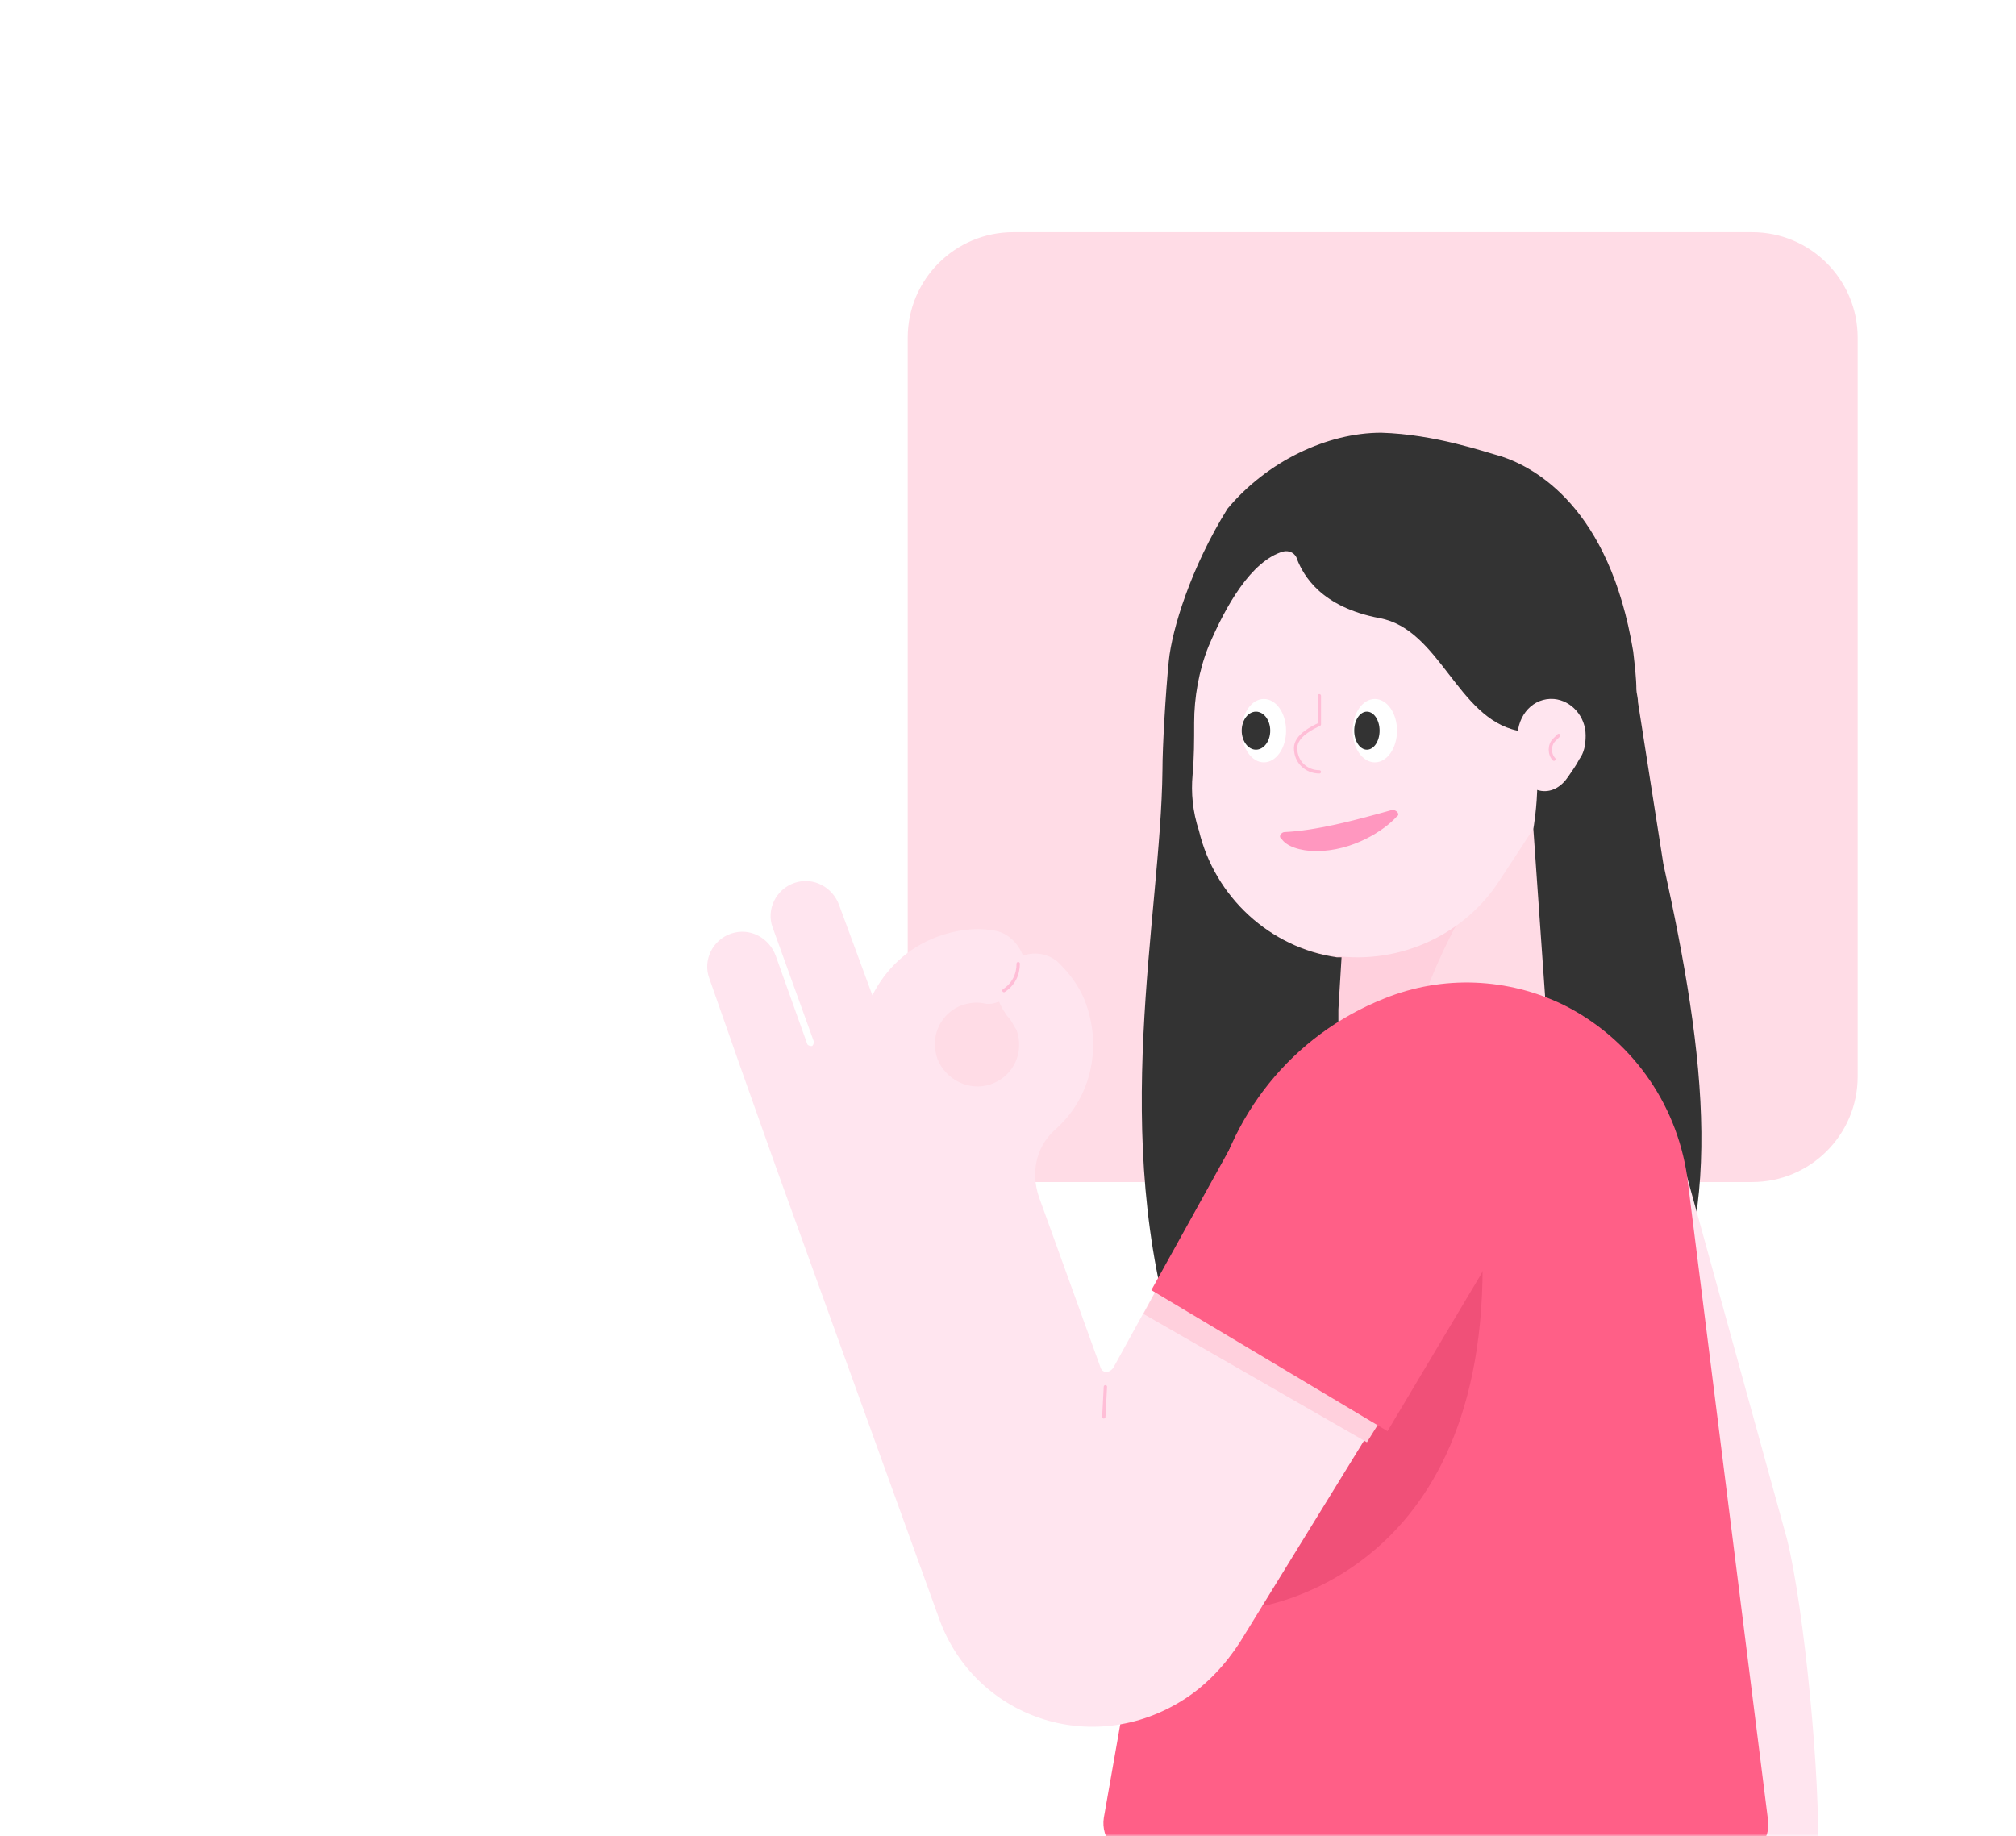 <svg width="382" height="348" viewBox="0 0 382 348" fill="none" xmlns="http://www.w3.org/2000/svg">
<mask id="mask0" mask-type="alpha" maskUnits="userSpaceOnUse" x="0" y="0" width="382" height="349">
<path d="M382 348L3.05176e-05 348L2.19259e-06 24C1.03382e-06 10.745 10.745 9.35733e-05 24 9.24145e-05L358 6.32153e-05C371.255 6.20565e-05 382 10.745 382 24L382 348Z" fill="#1EB4BE"/>
</mask>
<g mask="url(#mask0)">
<g filter="url(#filter0_d)">
<path d="M332 40H192C180.954 40 172 48.954 172 60V200C172 211.046 180.954 220 192 220H332C343.046 220 352 211.046 352 200V60C352 48.954 343.046 40 332 40Z" fill="#FFDCE6"/>
<path d="M290.244 145.276H256.306L253.303 187.022C251.801 199.036 261.412 200.838 273.425 200.838C285.439 200.838 294.749 199.036 293.548 187.022L290.244 145.276Z" fill="#FFDBE5"/>
<path d="M282.436 162.393C276.129 167.498 267.419 188.221 265.317 200.835C258.409 199.934 253.303 197.532 253.003 190.624C253.003 189.423 253.003 188.221 253.003 187.621V187.32L254.505 163.294L282.436 162.393Z" fill="#FFD0DD"/>
<path d="M225.973 121.549C225.973 99.325 244.593 81.605 266.818 82.506C286.64 83.407 303.159 99.925 303.759 119.747C304.06 128.757 301.357 137.467 296.551 144.074C292.347 150.081 288.442 156.388 284.238 162.695C277.931 172.606 265.917 178.913 252.703 177.111C240.089 175.309 229.577 165.698 226.574 153.084C225.673 149.48 225.672 145.876 225.973 142.573C226.573 136.266 226.273 129.959 225.973 123.652C225.973 123.051 225.973 122.15 225.973 121.549Z" fill="#FFE5EF"/>
<path d="M222.969 251.893H312.469C327.185 227.867 323.281 196.332 315.172 159.691L310.366 129.057C310.366 128.156 310.066 127.255 310.066 126.654C310.066 124.552 309.766 122.149 309.465 119.446C304.96 92.116 290.845 84.607 284.538 82.505C281.234 81.604 271.924 78.3 261.713 78C251.501 78 240.088 83.406 232.58 92.416C225.672 103.528 222.068 115.242 221.468 121.248C220.867 127.255 220.266 137.466 220.266 141.971C219.966 169.902 210.055 211.048 222.969 251.893ZM225.973 142.872C226.273 139.569 226.273 136.265 226.273 132.961C226.273 128.156 227.174 123.05 228.976 118.545C232.28 110.736 237.085 102.327 243.092 100.525C244.293 100.225 245.494 100.825 245.795 102.027C246.996 105.03 250.3 111.037 261.412 113.139C272.825 115.242 276.128 132.06 287.541 134.463C293.548 135.964 290.545 153.084 290.545 153.084L292.947 187.322C294.449 199.335 284.838 201.137 272.825 201.137C269.521 201.137 266.518 201.137 263.815 200.536C262.914 200.536 262.313 200.236 261.412 199.936C261.112 199.936 260.811 199.635 260.511 199.635C259.91 199.335 259.009 199.035 258.409 198.734C258.108 198.734 257.808 198.434 257.508 198.434C257.207 198.134 256.907 198.134 256.607 197.833C256.306 197.533 256.306 197.533 256.006 197.233C255.706 196.932 255.706 196.932 255.405 196.632C255.105 196.332 255.105 196.031 254.805 196.031C254.805 195.731 254.504 195.731 254.504 195.431C254.504 195.431 254.504 195.431 254.504 195.13C254.504 194.83 254.204 194.53 254.204 194.229C254.204 193.929 253.904 193.629 253.904 193.328C253.904 193.328 253.904 193.328 253.904 193.028C253.904 192.728 253.904 192.427 253.603 192.127V191.827C253.603 191.526 253.603 191.226 253.603 190.625C253.603 189.724 253.603 188.823 253.603 187.622V187.322L254.204 177.411C253.904 177.411 253.603 177.411 253.303 177.411C240.689 175.609 230.177 165.998 227.174 153.384C225.973 149.78 225.672 146.176 225.973 142.872Z" fill="#333333"/>
<path d="M287.541 135.665C287.541 131.46 290.545 128.157 294.449 128.457C297.753 128.757 300.456 131.761 300.456 135.365C300.456 137.167 300.155 138.669 299.254 139.87C298.654 141.071 297.753 142.272 297.152 143.173C295.951 144.975 294.149 146.177 292.046 145.877C289.944 145.576 288.142 143.774 287.842 141.372C287.842 140.771 287.541 140.17 287.842 139.569C287.842 138.368 287.842 137.167 287.842 135.965C287.541 135.965 287.541 135.665 287.541 135.665Z" fill="#FFE5EF"/>
<path d="M239.488 140.469C241.81 140.469 243.693 137.78 243.693 134.462C243.693 131.145 241.81 128.456 239.488 128.456C237.166 128.456 235.283 131.145 235.283 134.462C235.283 137.78 237.166 140.469 239.488 140.469Z" fill="white"/>
<path d="M260.512 140.469C262.834 140.469 264.716 137.78 264.716 134.462C264.716 131.145 262.834 128.456 260.512 128.456C258.189 128.456 256.307 131.145 256.307 134.462C256.307 137.78 258.189 140.469 260.512 140.469Z" fill="white"/>
<path d="M237.987 138.065C239.479 138.065 240.69 136.452 240.69 134.461C240.69 132.471 239.479 130.858 237.987 130.858C236.494 130.858 235.283 132.471 235.283 134.461C235.283 136.452 236.494 138.065 237.987 138.065Z" fill="#333333"/>
<path d="M259.009 138.065C260.336 138.065 261.412 136.452 261.412 134.461C261.412 132.471 260.336 130.858 259.009 130.858C257.682 130.858 256.607 132.471 256.607 134.461C256.607 136.452 257.682 138.065 259.009 138.065Z" fill="#333333"/>
<path d="M344.429 347.604V347.904H299.98C300.881 325.079 296.551 304.15 290.544 282.225L272.524 217.053L301.356 208.043C308.865 205.64 317.274 210.145 319.376 217.954L338.598 287.631C341.902 300.846 345.03 333.788 344.429 347.604Z" fill="#FFE5EF"/>
<path d="M296.251 186.421C285.739 181.315 273.426 180.714 262.313 185.219C244.894 192.127 232.58 207.444 229.277 226.065L209.154 340.492C208.554 344.396 211.557 348 215.461 348H328.687C332.592 348 335.595 344.697 334.994 340.792L319.677 218.857C317.575 204.741 308.865 192.728 296.251 186.421Z" fill="#FF5F87"/>
<path d="M275.528 238.978L236.484 300.847C236.484 300.847 280.934 296.642 280.934 235.975L275.528 238.978Z" fill="#F05078"/>
<path d="M263.815 149.479C256.306 151.581 249.399 153.384 243.392 153.684C242.791 153.684 242.191 154.585 242.791 154.885C243.692 156.387 246.395 157.288 249.399 157.288C256.306 157.288 262.313 153.384 264.716 150.681C265.316 150.38 264.716 149.479 263.815 149.479Z" fill="#FF97BF"/>
<path d="M295.35 135.363L294.449 136.264C293.548 137.165 293.548 138.967 294.449 139.868" stroke="#FFBED7" stroke-width="0.63" stroke-miterlimit="10" stroke-linecap="round" stroke-linejoin="round"/>
<path d="M250 142.27C247.597 142.27 245.495 140.468 245.495 137.765C245.495 135.363 248.798 133.861 250 133.26V127.854" stroke="#FFBED7" stroke-width="0.63" stroke-miterlimit="10" stroke-linecap="round" stroke-linejoin="round"/>
<path d="M268.019 197.232C255.405 193.328 241.89 199.034 235.583 210.447L210.956 255.197C210.055 256.398 208.853 256.098 208.553 255.197L196.84 222.761C195.338 218.256 196.239 213.45 199.843 210.147C206.451 204.44 208.853 195.13 205.85 186.42C204.949 183.717 203.147 181.014 201.045 178.912C199.243 176.81 196.239 176.209 193.837 177.11C192.936 174.707 190.833 172.605 188.13 172.305C184.526 171.704 180.922 172.305 177.619 173.506C171.912 175.608 167.708 179.813 165.305 184.618L158.998 167.499C157.797 164.196 154.193 162.093 150.589 163.295C146.985 164.496 145.183 168.4 146.384 171.704L154.193 193.328C154.193 193.628 154.193 193.929 153.892 194.229C153.592 194.229 153.292 194.229 152.991 193.929L146.985 177.11C145.783 173.806 142.179 171.704 138.575 172.905C134.971 174.107 133.169 178.011 134.371 181.315L140.377 198.434L146.985 217.054L177.919 302.649C184.526 321.27 206.751 329.379 224.471 317.967C228.675 315.264 232.279 311.359 234.982 307.154L278.231 236.876C288.142 222.761 282.736 204.44 268.019 197.232ZM177.619 196.632C176.117 192.427 178.219 187.922 182.424 186.42C183.625 186.12 184.827 185.82 186.328 186.12C187.53 186.42 188.431 186.12 189.332 185.82C189.632 186.721 190.233 187.622 190.833 188.523C191.734 189.424 192.035 190.325 192.635 191.226C194.137 195.43 192.035 199.935 187.83 201.437C183.625 202.939 179.12 200.536 177.619 196.632Z" fill="#FFE5EF"/>
<path d="M192.936 178.612C192.936 180.714 192.035 182.516 190.233 183.718" stroke="#FFBED7" stroke-width="0.63" stroke-miterlimit="10" stroke-linecap="round" stroke-linejoin="round"/>
<path d="M209.454 258.802L209.154 264.508" stroke="#FFBED7" stroke-width="0.63" stroke-miterlimit="10" stroke-linecap="round" stroke-linejoin="round"/>
<path d="M216.662 244.986L259.009 269.313L269.521 252.494L226.273 227.266L216.662 244.986Z" fill="#FFD0DD"/>
<path d="M283.637 214.051C281.534 206.243 275.828 199.635 268.62 196.332C255.706 192.427 241.289 198.134 234.982 210.147L218.164 240.481L262.913 267.21L280.633 237.477C284.538 230.57 285.739 221.86 283.637 214.051Z" fill="#FF5F87"/>
</g>
</g>
<defs>
<filter id="filter0_d" x="118" y="28" width="250" height="340" filterUnits="userSpaceOnUse" color-interpolation-filters="sRGB">
<feFlood flood-opacity="0" result="BackgroundImageFix"/>
<feColorMatrix in="SourceAlpha" type="matrix" values="0 0 0 0 0 0 0 0 0 0 0 0 0 0 0 0 0 0 127 0"/>
<feOffset dy="4"/>
<feGaussianBlur stdDeviation="8"/>
<feColorMatrix type="matrix" values="0 0 0 0 0 0 0 0 0 0 0 0 0 0 0 0 0 0 0.08 0"/>
<feBlend mode="normal" in2="BackgroundImageFix" result="effect1_dropShadow"/>
<feBlend mode="normal" in="SourceGraphic" in2="effect1_dropShadow" result="shape"/>
</filter>
</defs>
</svg>
